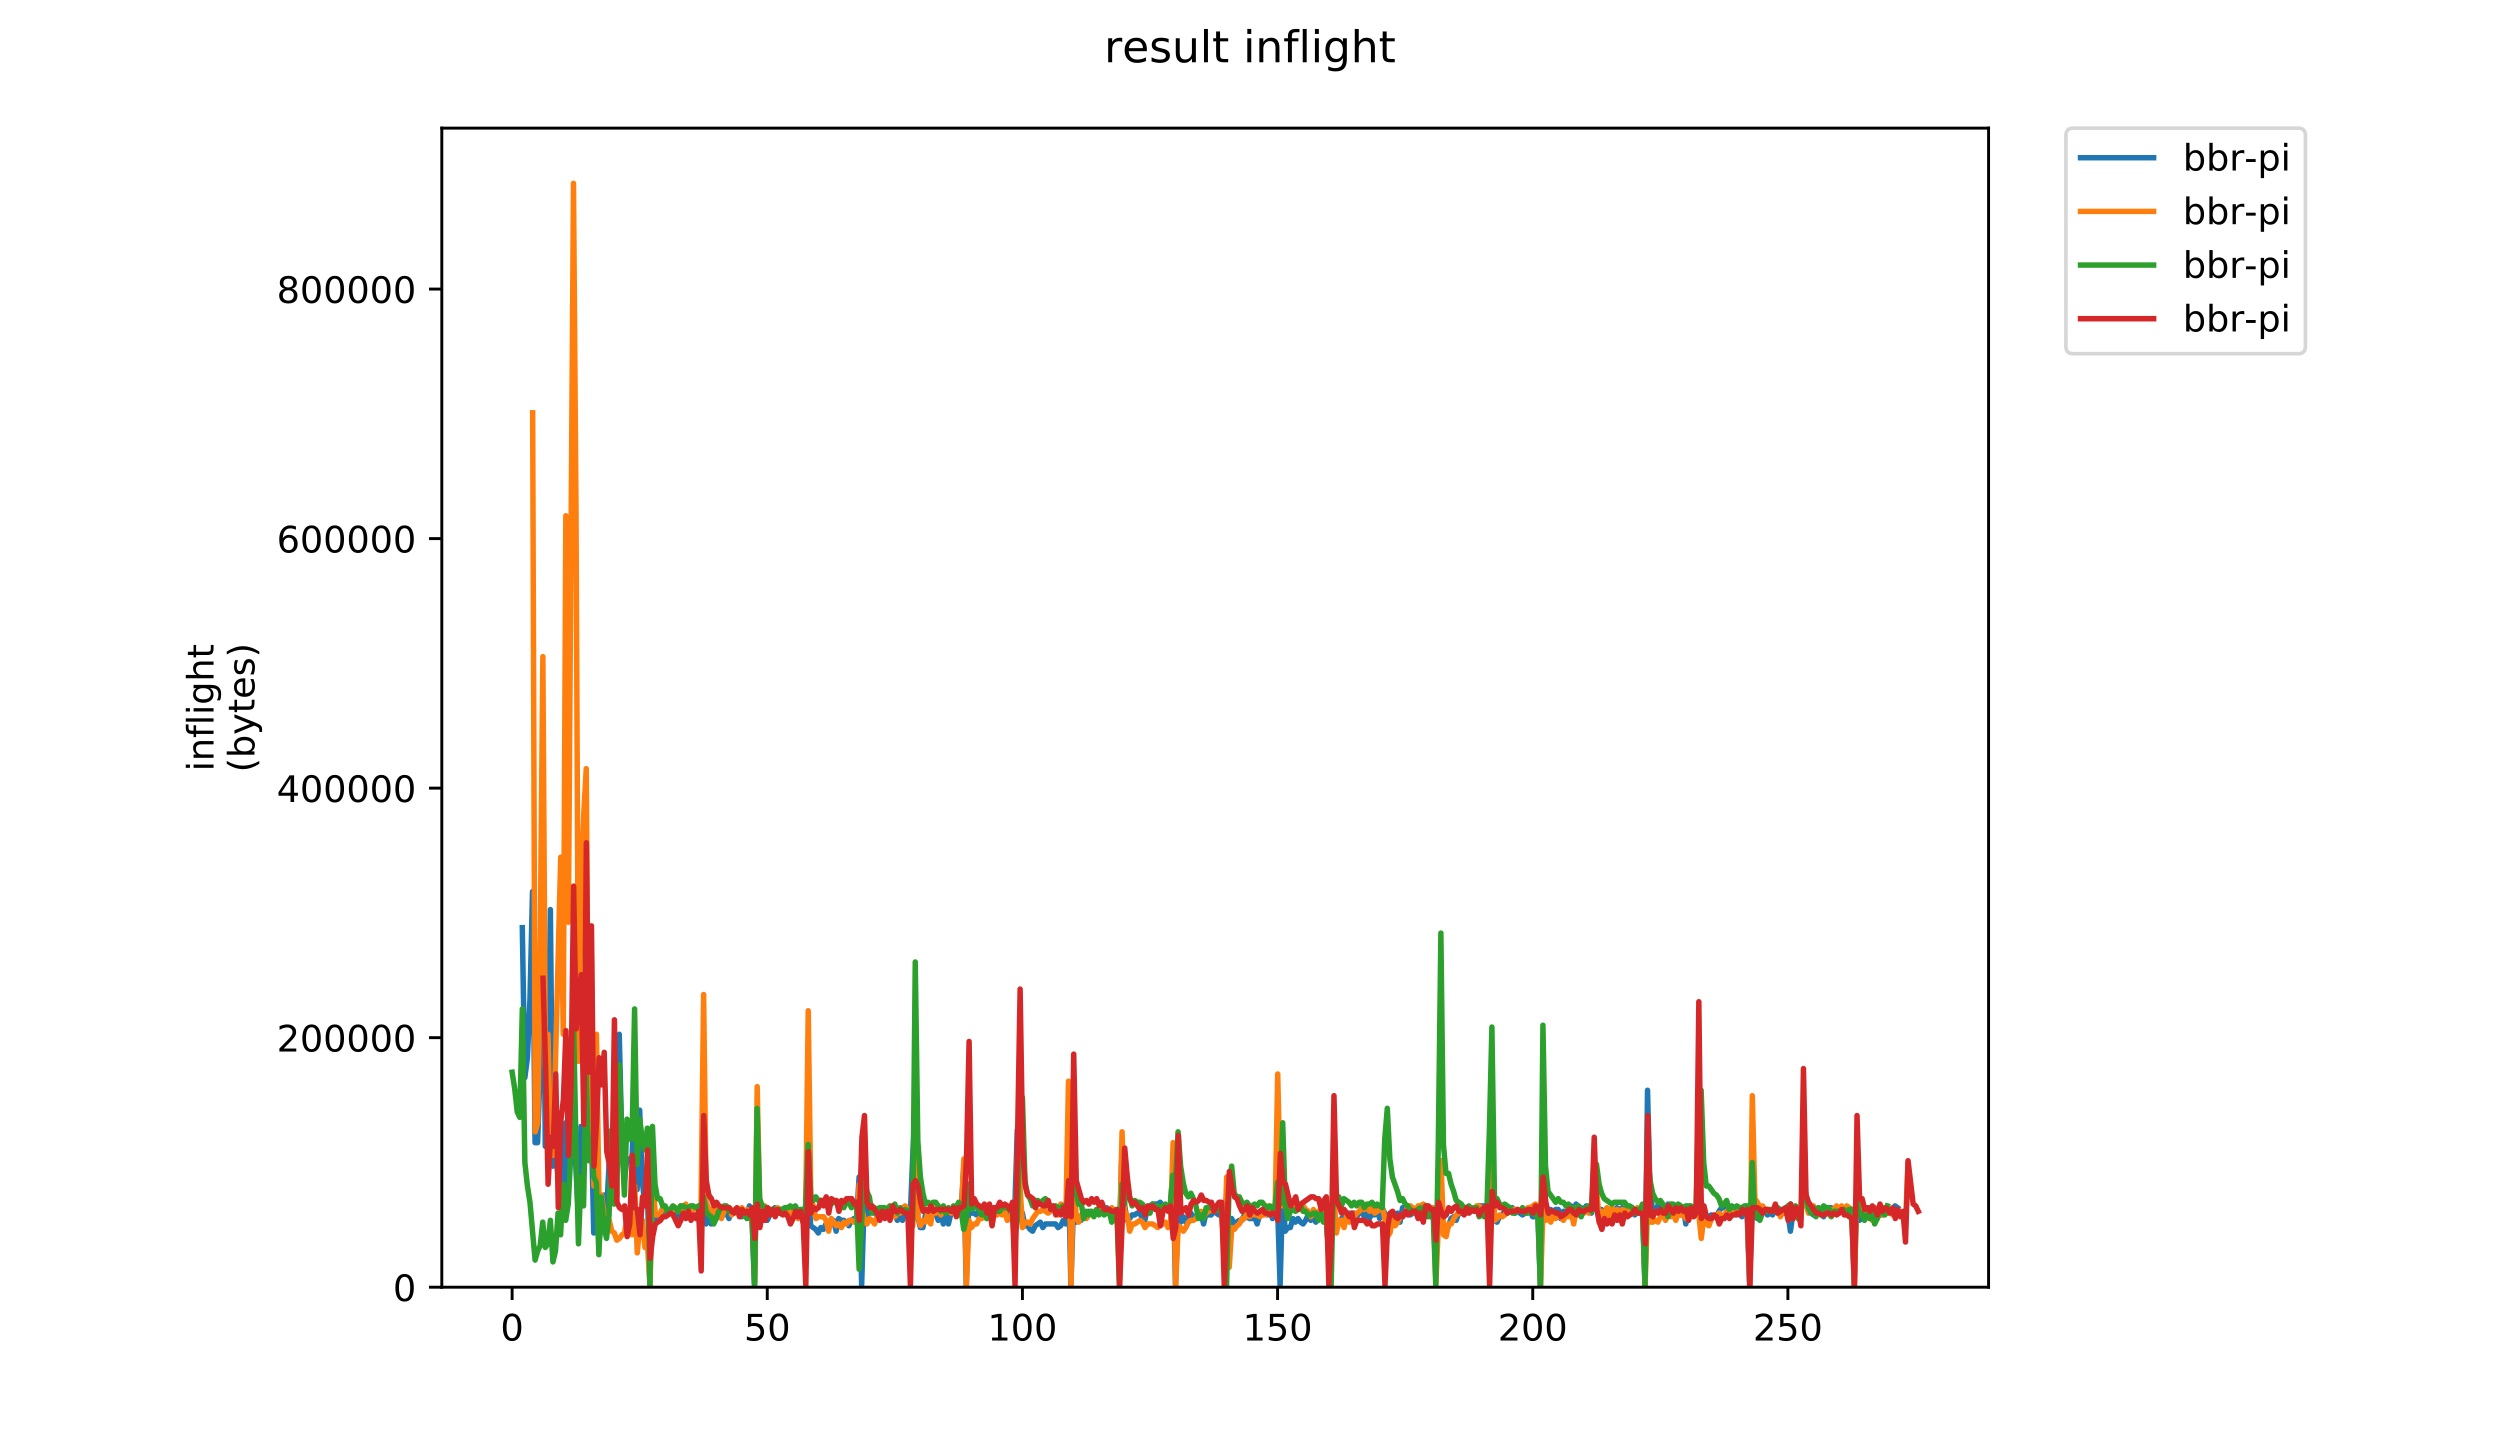 <?xml version="1.0" encoding="utf-8" standalone="no"?>
<!DOCTYPE svg PUBLIC "-//W3C//DTD SVG 1.1//EN"
  "http://www.w3.org/Graphics/SVG/1.1/DTD/svg11.dtd">
<!-- Created with matplotlib (https://matplotlib.org/) -->
<svg height="396pt" version="1.1" viewBox="0 0 684 396" width="684pt" xmlns="http://www.w3.org/2000/svg" xmlns:xlink="http://www.w3.org/1999/xlink">
 <defs>
  <style type="text/css">
*{stroke-linecap:butt;stroke-linejoin:round;}
  </style>
 </defs>
 <g id="figure_1">
  <g id="patch_1">
   <path d="M 0 396 
L 684 396 
L 684 0 
L 0 0 
z
" style="fill:#ffffff;"/>
  </g>
  <g id="axes_1">
   <g id="patch_2">
    <path d="M 120.879 352.174 
L 544.074 352.174 
L 544.074 35.062 
L 120.879 35.062 
z
" style="fill:#ffffff;"/>
   </g>
   <g id="matplotlib.axis_1">
    <g id="xtick_1">
     <g id="line2d_1">
      <defs>
       <path d="M 0 0 
L 0 3.5 
" id="m03e9066407" style="stroke:#000000;stroke-width:0.8;"/>
      </defs>
      <g>
       <use style="stroke:#000000;stroke-width:0.8;" x="140.115" xlink:href="#m03e9066407" y="352.174"/>
      </g>
     </g>
     <g id="text_1">
      <!-- 0 -->
      <defs>
       <path d="M 31.781 66.406 
Q 24.172 66.406 20.328 58.906 
Q 16.5 51.422 16.5 36.375 
Q 16.5 21.391 20.328 13.891 
Q 24.172 6.391 31.781 6.391 
Q 39.453 6.391 43.281 13.891 
Q 47.125 21.391 47.125 36.375 
Q 47.125 51.422 43.281 58.906 
Q 39.453 66.406 31.781 66.406 
z
M 31.781 74.219 
Q 44.047 74.219 50.516 64.516 
Q 56.984 54.828 56.984 36.375 
Q 56.984 17.969 50.516 8.266 
Q 44.047 -1.422 31.781 -1.422 
Q 19.531 -1.422 13.062 8.266 
Q 6.594 17.969 6.594 36.375 
Q 6.594 54.828 13.062 64.516 
Q 19.531 74.219 31.781 74.219 
z
" id="DejaVuSans-48"/>
      </defs>
      <g transform="translate(136.933 366.773)scale(0.1 -0.1)">
       <use xlink:href="#DejaVuSans-48"/>
      </g>
     </g>
    </g>
    <g id="xtick_2">
     <g id="line2d_2">
      <g>
       <use style="stroke:#000000;stroke-width:0.8;" x="209.925" xlink:href="#m03e9066407" y="352.174"/>
      </g>
     </g>
     <g id="text_2">
      <!-- 50 -->
      <defs>
       <path d="M 10.797 72.906 
L 49.516 72.906 
L 49.516 64.594 
L 19.828 64.594 
L 19.828 46.734 
Q 21.969 47.469 24.109 47.828 
Q 26.266 48.188 28.422 48.188 
Q 40.625 48.188 47.75 41.5 
Q 54.891 34.812 54.891 23.391 
Q 54.891 11.625 47.562 5.094 
Q 40.234 -1.422 26.906 -1.422 
Q 22.312 -1.422 17.547 -0.641 
Q 12.797 0.141 7.719 1.703 
L 7.719 11.625 
Q 12.109 9.234 16.797 8.062 
Q 21.484 6.891 26.703 6.891 
Q 35.156 6.891 40.078 11.328 
Q 45.016 15.766 45.016 23.391 
Q 45.016 31 40.078 35.438 
Q 35.156 39.891 26.703 39.891 
Q 22.75 39.891 18.812 39.016 
Q 14.891 38.141 10.797 36.281 
z
" id="DejaVuSans-53"/>
      </defs>
      <g transform="translate(203.563 366.773)scale(0.1 -0.1)">
       <use xlink:href="#DejaVuSans-53"/>
       <use x="63.623" xlink:href="#DejaVuSans-48"/>
      </g>
     </g>
    </g>
    <g id="xtick_3">
     <g id="line2d_3">
      <g>
       <use style="stroke:#000000;stroke-width:0.8;" x="279.735" xlink:href="#m03e9066407" y="352.174"/>
      </g>
     </g>
     <g id="text_3">
      <!-- 100 -->
      <defs>
       <path d="M 12.406 8.297 
L 28.516 8.297 
L 28.516 63.922 
L 10.984 60.406 
L 10.984 69.391 
L 28.422 72.906 
L 38.281 72.906 
L 38.281 8.297 
L 54.391 8.297 
L 54.391 0 
L 12.406 0 
z
" id="DejaVuSans-49"/>
      </defs>
      <g transform="translate(270.192 366.773)scale(0.1 -0.1)">
       <use xlink:href="#DejaVuSans-49"/>
       <use x="63.623" xlink:href="#DejaVuSans-48"/>
       <use x="127.246" xlink:href="#DejaVuSans-48"/>
      </g>
     </g>
    </g>
    <g id="xtick_4">
     <g id="line2d_4">
      <g>
       <use style="stroke:#000000;stroke-width:0.8;" x="349.546" xlink:href="#m03e9066407" y="352.174"/>
      </g>
     </g>
     <g id="text_4">
      <!-- 150 -->
      <g transform="translate(340.002 366.773)scale(0.1 -0.1)">
       <use xlink:href="#DejaVuSans-49"/>
       <use x="63.623" xlink:href="#DejaVuSans-53"/>
       <use x="127.246" xlink:href="#DejaVuSans-48"/>
      </g>
     </g>
    </g>
    <g id="xtick_5">
     <g id="line2d_5">
      <g>
       <use style="stroke:#000000;stroke-width:0.8;" x="419.356" xlink:href="#m03e9066407" y="352.174"/>
      </g>
     </g>
     <g id="text_5">
      <!-- 200 -->
      <defs>
       <path d="M 19.188 8.297 
L 53.609 8.297 
L 53.609 0 
L 7.328 0 
L 7.328 8.297 
Q 12.938 14.109 22.625 23.891 
Q 32.328 33.688 34.812 36.531 
Q 39.547 41.844 41.422 45.531 
Q 43.312 49.219 43.312 52.781 
Q 43.312 58.594 39.234 62.25 
Q 35.156 65.922 28.609 65.922 
Q 23.969 65.922 18.812 64.312 
Q 13.672 62.703 7.812 59.422 
L 7.812 69.391 
Q 13.766 71.781 18.938 73 
Q 24.125 74.219 28.422 74.219 
Q 39.75 74.219 46.484 68.547 
Q 53.219 62.891 53.219 53.422 
Q 53.219 48.922 51.531 44.891 
Q 49.859 40.875 45.406 35.406 
Q 44.188 33.984 37.641 27.219 
Q 31.109 20.453 19.188 8.297 
z
" id="DejaVuSans-50"/>
      </defs>
      <g transform="translate(409.812 366.773)scale(0.1 -0.1)">
       <use xlink:href="#DejaVuSans-50"/>
       <use x="63.623" xlink:href="#DejaVuSans-48"/>
       <use x="127.246" xlink:href="#DejaVuSans-48"/>
      </g>
     </g>
    </g>
    <g id="xtick_6">
     <g id="line2d_6">
      <g>
       <use style="stroke:#000000;stroke-width:0.8;" x="489.166" xlink:href="#m03e9066407" y="352.174"/>
      </g>
     </g>
     <g id="text_6">
      <!-- 250 -->
      <g transform="translate(479.622 366.773)scale(0.1 -0.1)">
       <use xlink:href="#DejaVuSans-50"/>
       <use x="63.623" xlink:href="#DejaVuSans-53"/>
       <use x="127.246" xlink:href="#DejaVuSans-48"/>
      </g>
     </g>
    </g>
   </g>
   <g id="matplotlib.axis_2">
    <g id="ytick_1">
     <g id="line2d_7">
      <defs>
       <path d="M 0 0 
L -3.5 0 
" id="mcc7b4886a9" style="stroke:#000000;stroke-width:0.8;"/>
      </defs>
      <g>
       <use style="stroke:#000000;stroke-width:0.8;" x="120.879" xlink:href="#mcc7b4886a9" y="352.174"/>
      </g>
     </g>
     <g id="text_7">
      <!-- 0 -->
      <g transform="translate(107.516 355.973)scale(0.1 -0.1)">
       <use xlink:href="#DejaVuSans-48"/>
      </g>
     </g>
    </g>
    <g id="ytick_2">
     <g id="line2d_8">
      <g>
       <use style="stroke:#000000;stroke-width:0.8;" x="120.879" xlink:href="#mcc7b4886a9" y="283.902"/>
      </g>
     </g>
     <g id="text_8">
      <!-- 200000 -->
      <g transform="translate(75.704 287.701)scale(0.1 -0.1)">
       <use xlink:href="#DejaVuSans-50"/>
       <use x="63.623" xlink:href="#DejaVuSans-48"/>
       <use x="127.246" xlink:href="#DejaVuSans-48"/>
       <use x="190.869" xlink:href="#DejaVuSans-48"/>
       <use x="254.492" xlink:href="#DejaVuSans-48"/>
       <use x="318.115" xlink:href="#DejaVuSans-48"/>
      </g>
     </g>
    </g>
    <g id="ytick_3">
     <g id="line2d_9">
      <g>
       <use style="stroke:#000000;stroke-width:0.8;" x="120.879" xlink:href="#mcc7b4886a9" y="215.63"/>
      </g>
     </g>
     <g id="text_9">
      <!-- 400000 -->
      <defs>
       <path d="M 37.797 64.312 
L 12.891 25.391 
L 37.797 25.391 
z
M 35.203 72.906 
L 47.609 72.906 
L 47.609 25.391 
L 58.016 25.391 
L 58.016 17.188 
L 47.609 17.188 
L 47.609 0 
L 37.797 0 
L 37.797 17.188 
L 4.891 17.188 
L 4.891 26.703 
z
" id="DejaVuSans-52"/>
      </defs>
      <g transform="translate(75.704 219.429)scale(0.1 -0.1)">
       <use xlink:href="#DejaVuSans-52"/>
       <use x="63.623" xlink:href="#DejaVuSans-48"/>
       <use x="127.246" xlink:href="#DejaVuSans-48"/>
       <use x="190.869" xlink:href="#DejaVuSans-48"/>
       <use x="254.492" xlink:href="#DejaVuSans-48"/>
       <use x="318.115" xlink:href="#DejaVuSans-48"/>
      </g>
     </g>
    </g>
    <g id="ytick_4">
     <g id="line2d_10">
      <g>
       <use style="stroke:#000000;stroke-width:0.8;" x="120.879" xlink:href="#mcc7b4886a9" y="147.358"/>
      </g>
     </g>
     <g id="text_10">
      <!-- 600000 -->
      <defs>
       <path d="M 33.016 40.375 
Q 26.375 40.375 22.484 35.828 
Q 18.609 31.297 18.609 23.391 
Q 18.609 15.531 22.484 10.953 
Q 26.375 6.391 33.016 6.391 
Q 39.656 6.391 43.531 10.953 
Q 47.406 15.531 47.406 23.391 
Q 47.406 31.297 43.531 35.828 
Q 39.656 40.375 33.016 40.375 
z
M 52.594 71.297 
L 52.594 62.312 
Q 48.875 64.062 45.094 64.984 
Q 41.312 65.922 37.594 65.922 
Q 27.828 65.922 22.672 59.328 
Q 17.531 52.734 16.797 39.406 
Q 19.672 43.656 24.016 45.922 
Q 28.375 48.188 33.594 48.188 
Q 44.578 48.188 50.953 41.516 
Q 57.328 34.859 57.328 23.391 
Q 57.328 12.156 50.688 5.359 
Q 44.047 -1.422 33.016 -1.422 
Q 20.359 -1.422 13.672 8.266 
Q 6.984 17.969 6.984 36.375 
Q 6.984 53.656 15.188 63.938 
Q 23.391 74.219 37.203 74.219 
Q 40.922 74.219 44.703 73.484 
Q 48.484 72.75 52.594 71.297 
z
" id="DejaVuSans-54"/>
      </defs>
      <g transform="translate(75.704 151.157)scale(0.1 -0.1)">
       <use xlink:href="#DejaVuSans-54"/>
       <use x="63.623" xlink:href="#DejaVuSans-48"/>
       <use x="127.246" xlink:href="#DejaVuSans-48"/>
       <use x="190.869" xlink:href="#DejaVuSans-48"/>
       <use x="254.492" xlink:href="#DejaVuSans-48"/>
       <use x="318.115" xlink:href="#DejaVuSans-48"/>
      </g>
     </g>
    </g>
    <g id="ytick_5">
     <g id="line2d_11">
      <g>
       <use style="stroke:#000000;stroke-width:0.8;" x="120.879" xlink:href="#mcc7b4886a9" y="79.086"/>
      </g>
     </g>
     <g id="text_11">
      <!-- 800000 -->
      <defs>
       <path d="M 31.781 34.625 
Q 24.75 34.625 20.719 30.859 
Q 16.703 27.094 16.703 20.516 
Q 16.703 13.922 20.719 10.156 
Q 24.75 6.391 31.781 6.391 
Q 38.812 6.391 42.859 10.172 
Q 46.922 13.969 46.922 20.516 
Q 46.922 27.094 42.891 30.859 
Q 38.875 34.625 31.781 34.625 
z
M 21.922 38.812 
Q 15.578 40.375 12.031 44.719 
Q 8.5 49.078 8.5 55.328 
Q 8.5 64.062 14.719 69.141 
Q 20.953 74.219 31.781 74.219 
Q 42.672 74.219 48.875 69.141 
Q 55.078 64.062 55.078 55.328 
Q 55.078 49.078 51.531 44.719 
Q 48 40.375 41.703 38.812 
Q 48.828 37.156 52.797 32.312 
Q 56.781 27.484 56.781 20.516 
Q 56.781 9.906 50.312 4.234 
Q 43.844 -1.422 31.781 -1.422 
Q 19.734 -1.422 13.25 4.234 
Q 6.781 9.906 6.781 20.516 
Q 6.781 27.484 10.781 32.312 
Q 14.797 37.156 21.922 38.812 
z
M 18.312 54.391 
Q 18.312 48.734 21.844 45.562 
Q 25.391 42.391 31.781 42.391 
Q 38.141 42.391 41.719 45.562 
Q 45.312 48.734 45.312 54.391 
Q 45.312 60.062 41.719 63.234 
Q 38.141 66.406 31.781 66.406 
Q 25.391 66.406 21.844 63.234 
Q 18.312 60.062 18.312 54.391 
z
" id="DejaVuSans-56"/>
      </defs>
      <g transform="translate(75.704 82.885)scale(0.1 -0.1)">
       <use xlink:href="#DejaVuSans-56"/>
       <use x="63.623" xlink:href="#DejaVuSans-48"/>
       <use x="127.246" xlink:href="#DejaVuSans-48"/>
       <use x="190.869" xlink:href="#DejaVuSans-48"/>
       <use x="254.492" xlink:href="#DejaVuSans-48"/>
       <use x="318.115" xlink:href="#DejaVuSans-48"/>
      </g>
     </g>
    </g>
    <g id="text_12">
     <!-- inflight -->
     <defs>
      <path d="M 9.422 54.688 
L 18.406 54.688 
L 18.406 0 
L 9.422 0 
z
M 9.422 75.984 
L 18.406 75.984 
L 18.406 64.594 
L 9.422 64.594 
z
" id="DejaVuSans-105"/>
      <path d="M 54.891 33.016 
L 54.891 0 
L 45.906 0 
L 45.906 32.719 
Q 45.906 40.484 42.875 44.328 
Q 39.844 48.188 33.797 48.188 
Q 26.516 48.188 22.312 43.547 
Q 18.109 38.922 18.109 30.906 
L 18.109 0 
L 9.078 0 
L 9.078 54.688 
L 18.109 54.688 
L 18.109 46.188 
Q 21.344 51.125 25.703 53.562 
Q 30.078 56 35.797 56 
Q 45.219 56 50.047 50.172 
Q 54.891 44.344 54.891 33.016 
z
" id="DejaVuSans-110"/>
      <path d="M 37.109 75.984 
L 37.109 68.5 
L 28.516 68.5 
Q 23.688 68.5 21.797 66.547 
Q 19.922 64.594 19.922 59.516 
L 19.922 54.688 
L 34.719 54.688 
L 34.719 47.703 
L 19.922 47.703 
L 19.922 0 
L 10.891 0 
L 10.891 47.703 
L 2.297 47.703 
L 2.297 54.688 
L 10.891 54.688 
L 10.891 58.5 
Q 10.891 67.625 15.141 71.797 
Q 19.391 75.984 28.609 75.984 
z
" id="DejaVuSans-102"/>
      <path d="M 9.422 75.984 
L 18.406 75.984 
L 18.406 0 
L 9.422 0 
z
" id="DejaVuSans-108"/>
      <path d="M 45.406 27.984 
Q 45.406 37.75 41.375 43.109 
Q 37.359 48.484 30.078 48.484 
Q 22.859 48.484 18.828 43.109 
Q 14.797 37.75 14.797 27.984 
Q 14.797 18.266 18.828 12.891 
Q 22.859 7.516 30.078 7.516 
Q 37.359 7.516 41.375 12.891 
Q 45.406 18.266 45.406 27.984 
z
M 54.391 6.781 
Q 54.391 -7.172 48.188 -13.984 
Q 42 -20.797 29.203 -20.797 
Q 24.469 -20.797 20.266 -20.094 
Q 16.062 -19.391 12.109 -17.922 
L 12.109 -9.188 
Q 16.062 -11.328 19.922 -12.344 
Q 23.781 -13.375 27.781 -13.375 
Q 36.625 -13.375 41.016 -8.766 
Q 45.406 -4.156 45.406 5.172 
L 45.406 9.625 
Q 42.625 4.781 38.281 2.391 
Q 33.938 0 27.875 0 
Q 17.828 0 11.672 7.656 
Q 5.516 15.328 5.516 27.984 
Q 5.516 40.672 11.672 48.328 
Q 17.828 56 27.875 56 
Q 33.938 56 38.281 53.609 
Q 42.625 51.219 45.406 46.391 
L 45.406 54.688 
L 54.391 54.688 
z
" id="DejaVuSans-103"/>
      <path d="M 54.891 33.016 
L 54.891 0 
L 45.906 0 
L 45.906 32.719 
Q 45.906 40.484 42.875 44.328 
Q 39.844 48.188 33.797 48.188 
Q 26.516 48.188 22.312 43.547 
Q 18.109 38.922 18.109 30.906 
L 18.109 0 
L 9.078 0 
L 9.078 75.984 
L 18.109 75.984 
L 18.109 46.188 
Q 21.344 51.125 25.703 53.562 
Q 30.078 56 35.797 56 
Q 45.219 56 50.047 50.172 
Q 54.891 44.344 54.891 33.016 
z
" id="DejaVuSans-104"/>
      <path d="M 18.312 70.219 
L 18.312 54.688 
L 36.812 54.688 
L 36.812 47.703 
L 18.312 47.703 
L 18.312 18.016 
Q 18.312 11.328 20.141 9.422 
Q 21.969 7.516 27.594 7.516 
L 36.812 7.516 
L 36.812 0 
L 27.594 0 
Q 17.188 0 13.234 3.875 
Q 9.281 7.766 9.281 18.016 
L 9.281 47.703 
L 2.688 47.703 
L 2.688 54.688 
L 9.281 54.688 
L 9.281 70.219 
z
" id="DejaVuSans-116"/>
     </defs>
     <g transform="translate(58.426 211.018)rotate(-90)scale(0.1 -0.1)">
      <use xlink:href="#DejaVuSans-105"/>
      <use x="27.783" xlink:href="#DejaVuSans-110"/>
      <use x="91.162" xlink:href="#DejaVuSans-102"/>
      <use x="126.367" xlink:href="#DejaVuSans-108"/>
      <use x="154.15" xlink:href="#DejaVuSans-105"/>
      <use x="181.934" xlink:href="#DejaVuSans-103"/>
      <use x="245.41" xlink:href="#DejaVuSans-104"/>
      <use x="308.789" xlink:href="#DejaVuSans-116"/>
     </g>
     <!-- (bytes) -->
     <defs>
      <path d="M 31 75.875 
Q 24.469 64.656 21.281 53.656 
Q 18.109 42.672 18.109 31.391 
Q 18.109 20.125 21.312 9.062 
Q 24.516 -2 31 -13.188 
L 23.188 -13.188 
Q 15.875 -1.703 12.234 9.375 
Q 8.594 20.453 8.594 31.391 
Q 8.594 42.281 12.203 53.312 
Q 15.828 64.359 23.188 75.875 
z
" id="DejaVuSans-40"/>
      <path d="M 48.688 27.297 
Q 48.688 37.203 44.609 42.844 
Q 40.531 48.484 33.406 48.484 
Q 26.266 48.484 22.188 42.844 
Q 18.109 37.203 18.109 27.297 
Q 18.109 17.391 22.188 11.75 
Q 26.266 6.109 33.406 6.109 
Q 40.531 6.109 44.609 11.75 
Q 48.688 17.391 48.688 27.297 
z
M 18.109 46.391 
Q 20.953 51.266 25.266 53.625 
Q 29.594 56 35.594 56 
Q 45.562 56 51.781 48.094 
Q 58.016 40.188 58.016 27.297 
Q 58.016 14.406 51.781 6.484 
Q 45.562 -1.422 35.594 -1.422 
Q 29.594 -1.422 25.266 0.953 
Q 20.953 3.328 18.109 8.203 
L 18.109 0 
L 9.078 0 
L 9.078 75.984 
L 18.109 75.984 
z
" id="DejaVuSans-98"/>
      <path d="M 32.172 -5.078 
Q 28.375 -14.844 24.75 -17.812 
Q 21.141 -20.797 15.094 -20.797 
L 7.906 -20.797 
L 7.906 -13.281 
L 13.188 -13.281 
Q 16.891 -13.281 18.938 -11.516 
Q 21 -9.766 23.484 -3.219 
L 25.094 0.875 
L 2.984 54.688 
L 12.5 54.688 
L 29.594 11.922 
L 46.688 54.688 
L 56.203 54.688 
z
" id="DejaVuSans-121"/>
      <path d="M 56.203 29.594 
L 56.203 25.203 
L 14.891 25.203 
Q 15.484 15.922 20.484 11.062 
Q 25.484 6.203 34.422 6.203 
Q 39.594 6.203 44.453 7.469 
Q 49.312 8.734 54.109 11.281 
L 54.109 2.781 
Q 49.266 0.734 44.188 -0.344 
Q 39.109 -1.422 33.891 -1.422 
Q 20.797 -1.422 13.156 6.188 
Q 5.516 13.812 5.516 26.812 
Q 5.516 40.234 12.766 48.109 
Q 20.016 56 32.328 56 
Q 43.359 56 49.781 48.891 
Q 56.203 41.797 56.203 29.594 
z
M 47.219 32.234 
Q 47.125 39.594 43.094 43.984 
Q 39.062 48.391 32.422 48.391 
Q 24.906 48.391 20.391 44.141 
Q 15.875 39.891 15.188 32.172 
z
" id="DejaVuSans-101"/>
      <path d="M 44.281 53.078 
L 44.281 44.578 
Q 40.484 46.531 36.375 47.5 
Q 32.281 48.484 27.875 48.484 
Q 21.188 48.484 17.844 46.438 
Q 14.5 44.391 14.5 40.281 
Q 14.5 37.156 16.891 35.375 
Q 19.281 33.594 26.516 31.984 
L 29.594 31.297 
Q 39.156 29.25 43.188 25.516 
Q 47.219 21.781 47.219 15.094 
Q 47.219 7.469 41.188 3.016 
Q 35.156 -1.422 24.609 -1.422 
Q 20.219 -1.422 15.453 -0.562 
Q 10.688 0.297 5.422 2 
L 5.422 11.281 
Q 10.406 8.688 15.234 7.391 
Q 20.062 6.109 24.812 6.109 
Q 31.156 6.109 34.562 8.281 
Q 37.984 10.453 37.984 14.406 
Q 37.984 18.062 35.516 20.016 
Q 33.062 21.969 24.703 23.781 
L 21.578 24.516 
Q 13.234 26.266 9.516 29.906 
Q 5.812 33.547 5.812 39.891 
Q 5.812 47.609 11.281 51.797 
Q 16.75 56 26.812 56 
Q 31.781 56 36.172 55.266 
Q 40.578 54.547 44.281 53.078 
z
" id="DejaVuSans-115"/>
      <path d="M 8.016 75.875 
L 15.828 75.875 
Q 23.141 64.359 26.781 53.312 
Q 30.422 42.281 30.422 31.391 
Q 30.422 20.453 26.781 9.375 
Q 23.141 -1.703 15.828 -13.188 
L 8.016 -13.188 
Q 14.5 -2 17.703 9.062 
Q 20.906 20.125 20.906 31.391 
Q 20.906 42.672 17.703 53.656 
Q 14.5 64.656 8.016 75.875 
z
" id="DejaVuSans-41"/>
     </defs>
     <g transform="translate(69.624 211.295)rotate(-90)scale(0.1 -0.1)">
      <use xlink:href="#DejaVuSans-40"/>
      <use x="39.014" xlink:href="#DejaVuSans-98"/>
      <use x="102.49" xlink:href="#DejaVuSans-121"/>
      <use x="161.67" xlink:href="#DejaVuSans-116"/>
      <use x="200.879" xlink:href="#DejaVuSans-101"/>
      <use x="262.402" xlink:href="#DejaVuSans-115"/>
      <use x="314.502" xlink:href="#DejaVuSans-41"/>
     </g>
    </g>
   </g>
   <g id="line2d_12">
    <path clip-path="url(#pfd2e5a43d1)" d="M 142.9 253.81 
L 143.598 294.837 
L 144.296 289.399 
L 144.994 273.582 
L 145.693 243.925 
L 146.391 312.631 
L 147.089 312.631 
L 147.787 292.365 
L 148.485 223.659 
L 149.183 313.62 
L 149.881 298.297 
L 150.579 248.868 
L 151.277 319.057 
L 151.976 314.114 
L 152.674 322.022 
L 153.372 307.194 
L 154.07 323.505 
L 154.768 307.194 
L 155.466 324.988 
L 156.164 311.642 
L 156.862 294.837 
L 157.56 319.551 
L 158.258 332.897 
L 158.957 308.182 
L 159.655 316.091 
L 160.353 297.802 
L 161.051 294.837 
L 161.749 306.205 
L 162.447 337.345 
L 163.145 321.528 
L 163.843 339.817 
L 164.541 334.874 
L 165.239 326.965 
L 165.938 332.403 
L 166.636 318.562 
L 167.334 320.54 
L 168.032 322.022 
L 168.73 317.574 
L 169.428 282.974 
L 170.126 312.137 
L 170.824 323.011 
L 171.522 317.08 
L 172.22 317.08 
L 172.919 318.068 
L 173.617 295.331 
L 174.315 325.483 
L 175.013 303.734 
L 175.711 323.011 
L 176.409 329.437 
L 177.107 324.988 
L 177.805 351.68 
L 178.503 322.022 
L 179.202 333.391 
L 179.9 332.897 
L 180.598 333.885 
L 181.296 331.414 
L 181.994 330.425 
L 182.692 331.414 
L 183.39 330.92 
L 184.786 330.92 
L 185.484 334.38 
L 186.183 331.414 
L 186.881 331.908 
L 187.579 331.908 
L 188.277 332.403 
L 188.975 332.403 
L 189.673 332.897 
L 190.371 332.403 
L 191.767 334.38 
L 192.465 328.943 
L 193.164 334.874 
L 193.862 333.391 
L 194.56 334.874 
L 195.258 332.403 
L 195.956 333.391 
L 196.654 331.908 
L 197.352 331.908 
L 198.05 330.425 
L 199.446 333.391 
L 200.145 331.414 
L 202.239 331.414 
L 202.937 332.897 
L 203.635 332.403 
L 204.333 332.897 
L 205.031 329.931 
L 205.729 332.403 
L 206.428 351.68 
L 207.126 316.585 
L 207.824 334.38 
L 208.522 333.885 
L 209.22 331.908 
L 209.918 333.885 
L 210.616 332.403 
L 211.314 331.908 
L 212.012 330.425 
L 212.71 331.908 
L 213.409 331.908 
L 214.107 330.92 
L 214.805 330.425 
L 215.503 330.92 
L 216.201 330.92 
L 216.899 331.414 
L 217.597 330.92 
L 218.295 331.414 
L 218.993 330.92 
L 219.691 331.908 
L 220.39 332.403 
L 221.088 322.517 
L 221.786 335.368 
L 223.182 336.357 
L 223.88 337.345 
L 224.578 335.863 
L 225.276 336.357 
L 225.974 334.874 
L 226.673 335.368 
L 227.371 334.38 
L 228.069 333.885 
L 228.767 336.851 
L 229.465 333.391 
L 230.163 333.885 
L 230.861 333.885 
L 231.559 334.38 
L 232.257 335.368 
L 232.955 333.885 
L 233.654 333.391 
L 234.352 333.391 
L 235.05 322.022 
L 235.748 351.68 
L 236.446 327.954 
L 237.144 333.885 
L 237.842 330.92 
L 239.936 332.403 
L 240.635 331.414 
L 241.333 331.908 
L 242.031 330.92 
L 242.729 332.403 
L 243.427 331.908 
L 244.125 332.403 
L 244.823 332.403 
L 245.521 333.885 
L 246.219 331.414 
L 246.917 333.885 
L 247.616 331.908 
L 248.314 332.897 
L 249.012 333.391 
L 249.71 316.585 
L 250.408 303.239 
L 251.106 332.897 
L 251.804 335.863 
L 252.502 335.863 
L 253.2 332.403 
L 253.899 332.403 
L 254.597 331.908 
L 255.295 332.403 
L 255.993 331.908 
L 256.691 333.885 
L 257.389 331.908 
L 258.087 334.874 
L 258.785 331.414 
L 259.483 334.874 
L 260.181 331.908 
L 260.88 331.414 
L 261.578 331.414 
L 262.276 332.403 
L 262.974 331.414 
L 263.672 319.551 
L 264.37 351.68 
L 265.068 328.943 
L 265.766 331.908 
L 266.464 331.908 
L 267.162 332.403 
L 267.861 330.92 
L 268.559 330.92 
L 269.257 330.425 
L 270.653 331.414 
L 271.351 330.425 
L 272.049 330.425 
L 272.747 331.414 
L 273.445 330.92 
L 274.143 331.908 
L 274.842 330.92 
L 275.54 332.403 
L 276.238 330.425 
L 276.936 333.885 
L 277.634 330.92 
L 278.332 309.171 
L 279.03 330.92 
L 279.728 331.908 
L 280.426 335.368 
L 281.125 335.368 
L 281.823 336.357 
L 282.521 336.851 
L 283.219 335.368 
L 284.615 334.38 
L 285.313 335.863 
L 286.011 334.874 
L 288.804 334.874 
L 289.502 335.863 
L 290.2 335.368 
L 290.898 333.885 
L 291.596 334.874 
L 292.294 320.045 
L 292.992 351.68 
L 293.69 330.425 
L 294.388 334.38 
L 295.087 333.391 
L 295.785 333.885 
L 296.483 331.908 
L 297.181 332.403 
L 297.879 331.414 
L 299.275 332.403 
L 299.973 331.414 
L 300.671 331.414 
L 301.369 330.92 
L 302.068 331.908 
L 302.766 330.425 
L 304.162 331.414 
L 304.86 330.92 
L 305.558 331.414 
L 306.256 339.323 
L 306.954 314.608 
L 307.652 329.437 
L 308.351 333.885 
L 309.049 333.391 
L 309.747 332.403 
L 310.445 332.403 
L 311.143 331.908 
L 311.841 331.908 
L 312.539 333.391 
L 313.237 333.885 
L 313.935 330.425 
L 315.332 329.437 
L 316.728 329.437 
L 317.426 328.943 
L 318.124 329.931 
L 318.822 329.931 
L 319.52 330.92 
L 320.218 329.437 
L 320.916 320.045 
L 321.614 351.68 
L 322.313 332.897 
L 323.011 334.38 
L 323.709 332.897 
L 324.407 334.38 
L 325.105 332.897 
L 325.803 331.908 
L 326.501 332.897 
L 327.199 333.391 
L 327.897 331.908 
L 328.595 331.908 
L 329.294 334.874 
L 329.992 331.908 
L 330.69 332.403 
L 331.388 332.403 
L 332.086 331.414 
L 333.482 332.403 
L 334.18 331.414 
L 334.878 338.828 
L 335.577 327.46 
L 336.275 343.277 
L 336.973 333.391 
L 337.671 334.874 
L 339.067 333.885 
L 339.765 333.885 
L 340.463 332.403 
L 341.859 333.391 
L 342.558 333.391 
L 343.256 332.897 
L 343.954 334.874 
L 344.652 332.403 
L 345.35 332.403 
L 346.048 330.92 
L 346.746 332.403 
L 347.444 330.425 
L 348.142 333.391 
L 348.84 331.908 
L 349.539 329.931 
L 350.237 351.68 
L 350.935 326.471 
L 351.633 336.851 
L 352.331 335.863 
L 353.029 335.863 
L 353.727 333.391 
L 354.425 334.38 
L 355.123 333.391 
L 355.822 334.38 
L 356.52 334.874 
L 357.218 333.885 
L 357.916 332.403 
L 358.614 333.885 
L 359.312 332.897 
L 360.01 334.38 
L 360.708 333.391 
L 361.406 331.908 
L 362.104 331.908 
L 362.803 332.403 
L 363.501 342.783 
L 364.199 329.931 
L 364.897 332.897 
L 365.595 335.368 
L 366.293 334.874 
L 366.991 333.391 
L 369.085 331.908 
L 369.784 332.897 
L 370.482 331.908 
L 371.18 332.897 
L 371.878 331.908 
L 372.576 331.414 
L 373.274 332.897 
L 373.972 331.908 
L 374.67 333.391 
L 375.368 331.908 
L 376.066 332.403 
L 376.765 330.425 
L 377.463 333.391 
L 378.161 330.425 
L 378.859 331.908 
L 379.557 332.897 
L 380.255 335.368 
L 380.953 333.885 
L 381.651 333.391 
L 382.349 331.908 
L 383.048 334.38 
L 383.746 330.425 
L 384.444 331.908 
L 385.142 331.414 
L 385.84 332.403 
L 386.538 331.908 
L 387.236 331.908 
L 387.934 331.414 
L 388.632 332.403 
L 389.33 330.92 
L 390.029 332.897 
L 390.727 330.425 
L 391.425 332.897 
L 392.123 331.414 
L 392.821 342.783 
L 393.519 331.908 
L 394.217 325.977 
L 394.915 336.851 
L 395.613 336.851 
L 396.311 335.368 
L 397.01 333.391 
L 397.708 332.897 
L 398.406 333.885 
L 399.104 331.908 
L 401.198 331.908 
L 401.896 330.92 
L 403.991 330.92 
L 404.689 329.931 
L 406.783 329.931 
L 407.481 331.908 
L 408.179 313.125 
L 408.877 333.885 
L 409.575 334.38 
L 410.274 332.897 
L 410.972 332.403 
L 411.67 331.414 
L 412.368 331.908 
L 413.066 330.92 
L 413.764 330.425 
L 414.462 331.908 
L 415.16 331.414 
L 416.556 332.403 
L 417.953 331.414 
L 418.651 331.414 
L 419.349 332.897 
L 420.047 332.897 
L 420.745 332.403 
L 421.443 351.68 
L 422.141 307.688 
L 422.839 328.943 
L 423.537 332.403 
L 424.236 330.92 
L 424.934 331.414 
L 425.632 330.92 
L 426.33 330.92 
L 427.028 333.391 
L 427.726 331.414 
L 428.424 331.414 
L 429.122 331.908 
L 429.82 329.931 
L 430.518 331.414 
L 431.217 329.437 
L 431.915 330.92 
L 432.613 330.425 
L 433.311 330.92 
L 434.009 329.931 
L 435.405 331.908 
L 436.103 329.437 
L 436.801 328.448 
L 437.5 332.897 
L 438.198 330.92 
L 438.896 332.897 
L 439.594 330.92 
L 440.292 331.908 
L 440.99 331.414 
L 441.688 331.908 
L 442.386 330.425 
L 443.084 331.908 
L 443.782 330.425 
L 444.481 332.897 
L 445.179 329.931 
L 445.877 330.92 
L 446.575 330.425 
L 447.273 332.403 
L 447.971 330.92 
L 448.669 331.908 
L 449.367 330.92 
L 450.065 351.68 
L 450.763 298.297 
L 451.462 326.471 
L 452.16 330.92 
L 452.858 331.414 
L 453.556 329.931 
L 454.254 331.414 
L 454.952 329.931 
L 455.65 331.908 
L 456.348 329.437 
L 457.046 330.92 
L 457.745 329.931 
L 458.443 331.414 
L 459.141 330.425 
L 459.839 332.403 
L 460.537 330.425 
L 461.235 334.874 
L 461.933 331.414 
L 462.631 331.908 
L 463.329 330.92 
L 464.027 331.414 
L 464.726 330.425 
L 465.424 328.448 
L 466.122 332.897 
L 466.82 333.885 
L 467.518 332.897 
L 468.216 332.403 
L 468.914 332.897 
L 469.612 332.897 
L 470.31 331.414 
L 471.008 330.425 
L 472.405 330.425 
L 473.103 330.92 
L 473.801 331.908 
L 474.499 330.92 
L 475.197 332.403 
L 475.895 330.425 
L 476.593 332.897 
L 477.291 331.414 
L 477.989 331.414 
L 478.688 351.68 
L 479.386 326.471 
L 480.084 331.908 
L 480.782 333.391 
L 481.48 331.908 
L 482.876 330.92 
L 483.574 332.403 
L 484.272 331.908 
L 484.971 332.403 
L 485.669 330.92 
L 486.367 331.908 
L 489.159 331.908 
L 489.857 336.851 
L 490.555 331.908 
L 491.253 330.92 
L 491.952 331.908 
L 492.65 332.403 
L 493.348 327.46 
L 494.046 327.954 
L 494.744 330.425 
L 496.14 332.403 
L 496.838 330.92 
L 497.536 330.425 
L 498.234 330.92 
L 498.933 332.897 
L 499.631 331.414 
L 500.329 330.425 
L 501.027 330.425 
L 501.725 331.414 
L 502.423 330.92 
L 503.121 330.92 
L 503.819 331.414 
L 504.517 330.92 
L 506.612 330.92 
L 507.31 351.68 
L 508.008 327.46 
L 508.706 333.885 
L 509.404 333.391 
L 510.102 332.403 
L 510.8 332.897 
L 511.498 330.425 
L 512.197 331.908 
L 512.895 330.425 
L 513.593 331.414 
L 514.291 331.414 
L 514.989 332.403 
L 515.687 330.92 
L 516.385 331.908 
L 517.083 330.92 
L 517.781 331.414 
L 518.479 329.931 
L 519.178 330.425 
L 519.178 330.425 
" style="fill:none;stroke:#1f77b4;stroke-linecap:square;stroke-width:1.5;"/>
   </g>
   <g id="line2d_13">
    <path clip-path="url(#pfd2e5a43d1)" d="M 145.736 112.938 
L 146.434 309.665 
L 147.132 307.194 
L 147.83 255.293 
L 148.528 179.667 
L 149.226 291.871 
L 149.924 282.974 
L 150.623 315.102 
L 151.321 316.091 
L 153.415 234.533 
L 154.113 282.974 
L 154.811 141.112 
L 155.509 252.328 
L 156.906 50.163 
L 157.604 141.112 
L 158.302 290.388 
L 159 243.43 
L 159.698 223.165 
L 160.396 210.313 
L 161.094 309.665 
L 161.792 261.719 
L 162.49 324.494 
L 163.188 282.974 
L 163.887 328.448 
L 164.585 326.965 
L 165.283 331.908 
L 165.981 334.874 
L 166.679 333.885 
L 167.377 336.851 
L 168.075 337.345 
L 168.773 339.323 
L 169.471 338.828 
L 170.169 337.84 
L 170.868 337.345 
L 171.566 333.391 
L 172.264 336.357 
L 172.962 337.84 
L 173.66 324.494 
L 174.358 342.783 
L 175.056 335.368 
L 175.754 333.885 
L 176.452 341.3 
L 177.15 340.311 
L 177.849 352.174 
L 178.547 318.068 
L 179.245 332.403 
L 179.943 332.403 
L 180.641 331.908 
L 181.339 330.425 
L 182.037 330.92 
L 182.735 330.92 
L 183.433 331.414 
L 184.132 330.92 
L 184.83 330.92 
L 185.528 331.414 
L 186.226 329.931 
L 186.924 331.414 
L 187.622 329.437 
L 188.32 332.403 
L 189.018 331.414 
L 190.414 330.425 
L 191.113 330.425 
L 191.811 329.931 
L 192.509 272.099 
L 193.207 328.943 
L 193.905 330.92 
L 194.603 330.92 
L 195.301 331.908 
L 195.999 330.92 
L 196.697 331.414 
L 197.395 333.391 
L 198.094 331.414 
L 198.792 330.425 
L 199.49 330.425 
L 200.188 332.403 
L 200.886 330.92 
L 202.282 330.92 
L 202.98 330.425 
L 203.678 332.403 
L 204.376 330.92 
L 205.075 333.391 
L 205.773 331.908 
L 206.471 350.691 
L 207.169 297.308 
L 207.867 330.425 
L 208.565 329.931 
L 209.263 329.931 
L 209.961 330.92 
L 211.358 330.92 
L 212.056 331.414 
L 212.754 330.425 
L 213.452 330.92 
L 214.848 330.92 
L 215.546 331.908 
L 216.244 330.425 
L 216.942 332.897 
L 217.64 331.908 
L 218.339 333.391 
L 219.037 331.414 
L 219.735 333.391 
L 220.433 332.403 
L 221.131 276.548 
L 221.829 326.965 
L 223.225 333.391 
L 223.923 332.897 
L 225.32 332.897 
L 226.018 333.885 
L 226.716 336.851 
L 227.414 333.391 
L 228.81 335.368 
L 229.508 334.874 
L 230.206 335.863 
L 230.904 334.38 
L 231.603 334.874 
L 232.301 333.885 
L 232.999 333.885 
L 233.697 334.38 
L 234.395 333.885 
L 235.093 324 
L 235.791 330.425 
L 236.489 333.885 
L 237.187 334.874 
L 237.885 333.391 
L 238.584 333.885 
L 239.282 334.874 
L 239.98 332.897 
L 241.376 331.908 
L 242.074 330.425 
L 243.47 333.391 
L 244.168 330.92 
L 244.866 332.897 
L 245.565 331.908 
L 246.263 331.908 
L 246.961 330.425 
L 247.659 329.931 
L 248.357 330.92 
L 249.055 334.38 
L 249.753 335.368 
L 250.451 302.745 
L 251.149 332.897 
L 251.847 335.368 
L 252.546 333.885 
L 253.244 334.38 
L 253.942 331.414 
L 254.64 334.874 
L 255.338 330.425 
L 256.036 331.908 
L 256.734 330.92 
L 257.432 332.403 
L 258.13 330.425 
L 258.829 330.92 
L 259.527 330.92 
L 260.225 331.908 
L 261.621 330.92 
L 262.319 332.403 
L 263.017 331.908 
L 263.715 317.08 
L 264.413 351.68 
L 265.111 333.885 
L 265.81 335.863 
L 266.508 334.874 
L 267.206 334.874 
L 267.904 333.391 
L 268.602 333.391 
L 269.3 331.908 
L 269.998 333.391 
L 270.696 331.908 
L 271.394 334.874 
L 272.092 331.908 
L 272.791 332.403 
L 273.489 331.908 
L 274.187 332.403 
L 274.885 331.414 
L 275.583 333.885 
L 276.281 333.391 
L 276.979 331.414 
L 277.677 343.771 
L 278.375 316.585 
L 279.073 324.494 
L 279.772 335.863 
L 280.47 334.38 
L 281.168 334.38 
L 281.866 334.874 
L 282.564 333.391 
L 283.96 331.414 
L 284.658 331.414 
L 285.356 330.92 
L 286.753 331.908 
L 287.451 331.414 
L 288.149 330.425 
L 288.847 330.425 
L 289.545 332.403 
L 290.243 329.437 
L 290.941 329.931 
L 291.639 332.403 
L 292.337 295.825 
L 293.036 351.68 
L 293.734 318.562 
L 294.432 332.897 
L 295.13 334.38 
L 295.828 332.403 
L 296.526 331.908 
L 297.224 333.391 
L 298.62 331.414 
L 299.318 331.908 
L 300.715 330.92 
L 302.809 330.92 
L 303.507 331.908 
L 304.205 330.425 
L 304.903 333.885 
L 305.601 331.908 
L 306.299 339.323 
L 306.998 309.665 
L 307.696 331.414 
L 308.394 332.403 
L 309.092 336.851 
L 309.79 334.874 
L 310.488 334.874 
L 311.884 333.885 
L 312.582 334.38 
L 313.281 335.863 
L 313.979 334.874 
L 315.375 334.874 
L 316.771 335.863 
L 317.469 334.874 
L 318.167 334.874 
L 318.865 334.38 
L 319.563 335.863 
L 320.262 334.874 
L 320.96 312.631 
L 321.658 351.68 
L 322.356 335.368 
L 323.054 335.863 
L 323.752 336.851 
L 324.45 335.863 
L 325.148 334.38 
L 325.846 333.885 
L 326.544 333.885 
L 327.243 333.391 
L 327.941 331.908 
L 328.639 331.414 
L 329.337 332.897 
L 330.035 331.908 
L 330.733 331.414 
L 331.431 330.425 
L 332.129 331.414 
L 333.525 330.425 
L 334.224 331.414 
L 334.922 342.783 
L 335.62 322.022 
L 336.318 346.737 
L 337.016 335.863 
L 337.714 336.357 
L 338.412 335.368 
L 339.11 334.874 
L 339.808 333.391 
L 340.507 333.391 
L 341.205 331.908 
L 341.903 332.897 
L 342.601 331.908 
L 343.299 332.403 
L 343.997 332.403 
L 344.695 332.897 
L 345.393 332.403 
L 346.091 332.403 
L 346.789 329.931 
L 347.488 332.403 
L 348.186 331.908 
L 348.884 330.92 
L 349.582 293.848 
L 350.28 324.988 
L 350.978 329.931 
L 351.676 325.483 
L 352.374 329.437 
L 353.072 330.92 
L 353.77 330.425 
L 354.469 330.92 
L 355.167 329.931 
L 355.865 330.425 
L 356.563 329.931 
L 357.261 330.92 
L 357.959 331.414 
L 358.657 332.897 
L 359.355 330.92 
L 360.053 332.403 
L 360.752 331.414 
L 361.45 333.391 
L 362.148 330.92 
L 362.846 332.403 
L 363.544 343.277 
L 364.242 339.323 
L 364.94 326.471 
L 365.638 337.345 
L 366.336 333.885 
L 367.034 333.885 
L 367.733 335.863 
L 368.431 332.403 
L 369.129 334.38 
L 369.827 331.908 
L 370.525 332.897 
L 371.223 331.908 
L 371.921 331.414 
L 372.619 330.425 
L 373.317 330.92 
L 374.015 329.931 
L 374.714 331.414 
L 375.412 329.931 
L 376.11 331.908 
L 378.204 330.425 
L 378.902 333.391 
L 379.6 338.334 
L 380.298 337.345 
L 380.996 333.391 
L 381.695 335.368 
L 382.393 334.38 
L 383.091 332.897 
L 384.487 331.908 
L 385.185 329.931 
L 385.883 329.931 
L 386.581 330.425 
L 387.279 331.908 
L 387.978 329.931 
L 388.676 329.931 
L 389.374 329.437 
L 390.77 330.425 
L 392.166 330.425 
L 392.864 351.186 
L 394.26 317.574 
L 394.959 337.84 
L 395.657 338.334 
L 396.355 334.874 
L 397.053 334.874 
L 397.751 333.391 
L 398.449 332.403 
L 399.147 331.908 
L 399.845 329.931 
L 401.241 330.92 
L 401.94 330.92 
L 402.638 330.425 
L 403.336 331.414 
L 404.034 329.931 
L 404.732 329.931 
L 405.43 331.414 
L 406.128 330.92 
L 406.826 330.92 
L 407.524 329.437 
L 408.222 309.665 
L 408.921 333.885 
L 409.619 333.391 
L 410.317 332.403 
L 411.015 332.897 
L 411.713 332.403 
L 412.411 331.414 
L 413.109 331.414 
L 413.807 330.92 
L 415.204 330.92 
L 415.902 331.414 
L 417.298 331.414 
L 417.996 330.425 
L 418.694 330.425 
L 420.09 329.437 
L 420.788 329.931 
L 421.486 352.174 
L 422.185 329.931 
L 422.883 333.885 
L 423.581 333.391 
L 424.279 334.38 
L 424.977 332.403 
L 425.675 333.391 
L 426.373 332.403 
L 427.071 332.897 
L 427.769 333.885 
L 428.467 332.403 
L 429.166 332.897 
L 429.864 331.414 
L 430.562 334.874 
L 431.26 330.425 
L 431.958 332.403 
L 432.656 331.414 
L 433.354 331.908 
L 434.052 331.414 
L 434.75 331.908 
L 435.448 330.425 
L 436.845 325.483 
L 437.543 334.38 
L 438.241 331.414 
L 438.939 332.897 
L 439.637 330.425 
L 440.335 333.391 
L 441.033 330.425 
L 441.731 332.403 
L 442.43 330.92 
L 443.128 332.403 
L 443.826 330.92 
L 444.524 331.908 
L 445.222 330.425 
L 445.92 331.908 
L 446.618 331.908 
L 447.316 330.92 
L 448.014 330.425 
L 448.712 330.92 
L 449.411 330.425 
L 450.109 351.68 
L 450.807 328.943 
L 451.505 334.38 
L 452.203 334.38 
L 452.901 333.885 
L 453.599 334.38 
L 454.297 332.897 
L 454.995 331.908 
L 455.693 333.885 
L 456.392 331.908 
L 457.09 332.897 
L 457.788 331.908 
L 458.486 333.885 
L 459.184 331.908 
L 459.882 332.403 
L 460.58 332.403 
L 461.278 333.391 
L 461.976 331.908 
L 462.675 332.897 
L 463.373 331.414 
L 464.071 332.403 
L 464.769 331.908 
L 465.467 338.828 
L 466.165 332.897 
L 466.863 334.874 
L 467.561 335.368 
L 468.259 333.391 
L 470.354 331.908 
L 471.052 332.897 
L 471.75 332.403 
L 472.448 331.414 
L 473.146 330.92 
L 473.844 332.403 
L 474.542 330.92 
L 475.938 330.92 
L 476.637 330.425 
L 477.335 330.92 
L 478.033 330.92 
L 478.731 351.68 
L 479.429 299.779 
L 480.127 327.954 
L 480.825 328.943 
L 481.523 330.425 
L 482.221 329.931 
L 482.919 330.92 
L 484.316 330.92 
L 485.014 331.414 
L 485.712 330.92 
L 486.41 330.92 
L 487.108 332.897 
L 487.806 331.414 
L 488.504 331.908 
L 489.202 330.92 
L 489.901 330.92 
L 490.599 332.403 
L 491.297 331.414 
L 491.995 332.897 
L 492.693 330.92 
L 493.391 323.011 
L 494.089 328.943 
L 494.787 331.908 
L 496.183 329.931 
L 496.882 331.908 
L 497.58 330.92 
L 499.674 330.92 
L 500.372 332.403 
L 501.07 330.92 
L 501.768 330.92 
L 502.466 329.931 
L 503.164 331.908 
L 503.863 329.931 
L 504.561 331.908 
L 505.259 329.931 
L 506.655 330.92 
L 507.353 351.68 
L 508.051 324.988 
L 508.749 329.931 
L 509.447 331.414 
L 510.145 330.425 
L 510.844 331.908 
L 511.542 330.92 
L 512.24 333.885 
L 512.938 330.425 
L 513.636 333.391 
L 514.334 330.92 
L 515.032 332.403 
L 515.73 331.414 
L 516.428 331.908 
L 517.127 331.414 
L 517.825 332.403 
L 518.523 331.908 
L 519.221 332.403 
L 520.617 332.403 
L 521.315 335.863 
L 522.013 318.562 
L 522.013 318.562 
" style="fill:none;stroke:#ff7f0e;stroke-linecap:square;stroke-width:1.5;"/>
   </g>
   <g id="line2d_14">
    <path clip-path="url(#pfd2e5a43d1)" d="M 140.115 293.354 
L 140.813 297.802 
L 141.511 304.228 
L 142.209 305.711 
L 142.907 276.054 
L 143.605 318.068 
L 144.303 324.494 
L 145.001 328.943 
L 146.398 344.76 
L 147.096 342.288 
L 147.794 340.805 
L 148.492 334.38 
L 149.19 341.3 
L 149.888 340.311 
L 150.586 333.885 
L 151.284 345.254 
L 151.982 342.288 
L 152.681 331.908 
L 153.379 337.84 
L 154.077 324 
L 154.775 333.885 
L 155.473 329.437 
L 156.171 315.597 
L 156.869 276.548 
L 157.567 312.137 
L 158.265 340.311 
L 158.964 322.022 
L 159.662 329.931 
L 160.36 292.859 
L 161.058 317.574 
L 161.756 312.137 
L 162.454 322.022 
L 163.152 323.505 
L 163.85 343.277 
L 164.548 327.46 
L 165.246 335.368 
L 165.945 338.828 
L 166.643 332.403 
L 167.341 309.171 
L 168.039 329.437 
L 168.737 326.965 
L 169.435 291.377 
L 170.133 311.642 
L 170.831 326.965 
L 171.529 306.205 
L 172.227 311.642 
L 172.926 311.642 
L 173.624 276.054 
L 174.322 318.562 
L 175.02 306.205 
L 175.718 311.642 
L 176.416 314.608 
L 177.114 308.677 
L 177.812 351.68 
L 178.51 308.182 
L 179.208 324 
L 179.907 327.954 
L 180.605 327.954 
L 181.303 329.931 
L 182.001 329.931 
L 182.699 331.908 
L 184.095 329.931 
L 184.793 330.425 
L 185.491 331.414 
L 186.19 329.931 
L 186.888 329.931 
L 187.586 330.425 
L 188.284 330.425 
L 188.982 329.931 
L 189.68 329.931 
L 190.378 330.425 
L 191.076 329.931 
L 191.774 329.931 
L 192.472 327.46 
L 193.171 331.414 
L 193.869 332.403 
L 194.567 332.897 
L 195.265 334.874 
L 195.963 333.391 
L 196.661 331.414 
L 197.359 330.425 
L 198.057 329.931 
L 198.755 329.931 
L 199.453 331.414 
L 201.548 331.414 
L 202.944 332.403 
L 203.642 331.414 
L 204.34 333.391 
L 205.038 332.403 
L 205.736 332.403 
L 206.435 351.68 
L 207.133 303.239 
L 207.831 327.954 
L 208.529 329.931 
L 209.227 330.425 
L 209.925 330.425 
L 210.623 330.92 
L 212.019 330.92 
L 212.717 331.414 
L 213.416 330.92 
L 214.114 330.92 
L 214.812 330.425 
L 215.51 330.425 
L 216.208 329.931 
L 216.906 330.425 
L 217.604 329.931 
L 218.302 331.414 
L 219 330.92 
L 219.698 331.908 
L 220.397 329.931 
L 221.095 313.125 
L 221.793 326.965 
L 222.491 328.448 
L 223.189 327.46 
L 223.887 328.448 
L 225.283 328.448 
L 225.981 327.954 
L 226.679 329.437 
L 227.378 329.437 
L 228.076 328.943 
L 228.774 328.943 
L 229.472 329.931 
L 230.17 328.943 
L 230.868 330.425 
L 231.566 328.943 
L 232.264 328.943 
L 232.962 330.425 
L 233.661 328.943 
L 234.359 328.943 
L 235.057 347.231 
L 236.453 321.034 
L 237.151 325.977 
L 237.849 327.46 
L 238.547 331.908 
L 239.245 330.425 
L 239.943 330.92 
L 240.642 330.425 
L 242.038 330.425 
L 242.736 331.908 
L 243.434 329.931 
L 244.132 330.425 
L 244.83 329.437 
L 245.528 331.908 
L 246.226 330.425 
L 246.924 331.414 
L 247.623 330.92 
L 248.321 331.414 
L 249.019 330.92 
L 249.717 333.885 
L 250.415 263.202 
L 251.113 312.137 
L 251.811 322.022 
L 252.509 326.471 
L 253.207 329.437 
L 253.905 328.943 
L 254.604 329.437 
L 255.302 328.943 
L 256 328.943 
L 256.698 329.931 
L 257.396 331.414 
L 258.094 329.931 
L 258.792 331.908 
L 259.49 330.425 
L 260.188 331.414 
L 260.887 329.931 
L 261.585 330.425 
L 262.283 328.943 
L 262.981 331.414 
L 263.679 336.357 
L 264.377 333.391 
L 265.075 324 
L 265.773 330.92 
L 266.471 330.425 
L 267.169 329.437 
L 268.566 332.403 
L 269.264 330.92 
L 269.962 333.391 
L 270.66 332.403 
L 271.358 332.403 
L 272.056 330.425 
L 272.754 331.414 
L 273.452 331.414 
L 274.15 330.425 
L 275.547 330.425 
L 276.943 331.414 
L 277.641 338.334 
L 278.339 333.885 
L 279.037 307.688 
L 279.735 300.274 
L 280.433 323.011 
L 281.131 326.965 
L 281.83 327.954 
L 282.528 329.931 
L 283.226 328.448 
L 283.924 328.448 
L 284.622 329.437 
L 285.32 328.448 
L 286.018 327.954 
L 286.716 329.931 
L 287.414 329.931 
L 288.113 330.425 
L 288.811 329.931 
L 289.509 330.425 
L 290.207 330.425 
L 290.905 329.931 
L 292.301 329.931 
L 292.999 332.403 
L 293.697 314.114 
L 294.395 325.483 
L 295.094 329.437 
L 295.792 328.943 
L 296.49 333.391 
L 297.188 331.414 
L 297.886 332.403 
L 298.584 331.414 
L 299.282 332.897 
L 299.98 330.92 
L 300.678 332.403 
L 301.376 331.414 
L 302.075 332.403 
L 303.471 331.414 
L 304.169 334.38 
L 304.867 332.403 
L 305.565 330.92 
L 306.263 351.68 
L 306.961 324 
L 307.659 329.437 
L 308.357 323.505 
L 309.056 327.46 
L 309.754 329.931 
L 310.452 328.448 
L 311.15 328.943 
L 311.848 328.943 
L 312.546 329.437 
L 313.244 330.425 
L 313.942 331.908 
L 314.64 331.908 
L 315.339 329.437 
L 316.037 330.425 
L 316.735 329.931 
L 317.433 330.425 
L 318.829 329.437 
L 319.527 330.425 
L 320.225 329.931 
L 320.923 321.528 
L 321.621 323.505 
L 322.32 309.665 
L 323.018 319.057 
L 323.716 323.505 
L 324.414 326.471 
L 325.112 327.46 
L 325.81 326.471 
L 326.508 327.954 
L 327.206 329.931 
L 327.904 333.391 
L 328.602 332.403 
L 329.301 333.391 
L 329.999 330.425 
L 331.395 330.425 
L 332.093 330.92 
L 333.489 330.92 
L 334.187 330.425 
L 334.885 335.863 
L 335.584 351.68 
L 336.282 324 
L 336.98 319.057 
L 337.678 326.471 
L 338.376 327.46 
L 339.074 327.46 
L 339.772 328.943 
L 340.47 329.437 
L 341.168 328.943 
L 341.866 329.931 
L 342.565 329.931 
L 343.263 329.437 
L 343.961 329.931 
L 344.659 328.943 
L 345.357 328.943 
L 346.055 329.931 
L 346.753 330.425 
L 347.451 329.931 
L 348.149 330.92 
L 348.847 329.931 
L 349.546 323.505 
L 350.244 329.437 
L 350.942 307.194 
L 351.64 329.437 
L 352.338 333.391 
L 353.036 331.414 
L 353.734 330.92 
L 354.432 331.414 
L 355.13 330.92 
L 355.828 329.931 
L 356.527 331.414 
L 357.225 331.414 
L 357.923 332.403 
L 358.621 332.403 
L 359.319 331.908 
L 360.017 331.908 
L 360.715 333.885 
L 361.413 331.908 
L 362.111 334.38 
L 362.81 331.908 
L 364.206 351.68 
L 364.904 320.045 
L 365.602 329.437 
L 366.3 327.46 
L 366.998 329.931 
L 367.696 327.954 
L 369.092 328.943 
L 369.791 329.931 
L 370.489 328.943 
L 371.187 329.931 
L 371.885 328.943 
L 372.583 328.943 
L 373.281 330.425 
L 373.979 329.437 
L 374.677 329.437 
L 375.375 328.943 
L 376.073 329.931 
L 376.772 329.437 
L 378.168 330.425 
L 378.866 311.642 
L 379.564 303.239 
L 380.262 317.08 
L 380.96 322.022 
L 382.356 325.977 
L 383.054 328.448 
L 383.753 327.954 
L 384.451 329.437 
L 385.149 329.931 
L 385.847 330.92 
L 386.545 331.414 
L 387.243 331.414 
L 388.639 330.425 
L 389.337 331.414 
L 390.036 329.931 
L 390.734 332.897 
L 391.432 332.403 
L 392.13 332.403 
L 392.828 351.68 
L 393.526 312.631 
L 394.224 255.293 
L 394.922 313.125 
L 395.62 321.034 
L 396.318 321.034 
L 397.017 324 
L 397.715 325.977 
L 398.413 328.448 
L 399.809 329.437 
L 400.507 330.425 
L 401.205 330.425 
L 401.903 329.931 
L 402.601 330.92 
L 403.299 330.425 
L 403.998 330.425 
L 404.696 332.897 
L 405.394 331.414 
L 406.092 332.897 
L 406.79 331.908 
L 407.488 309.665 
L 408.186 280.996 
L 408.884 327.954 
L 409.582 327.954 
L 410.28 329.437 
L 410.979 329.931 
L 411.677 329.437 
L 413.073 330.425 
L 413.771 331.908 
L 414.469 331.908 
L 415.167 331.414 
L 415.865 331.414 
L 416.563 330.425 
L 417.262 331.908 
L 417.96 331.908 
L 418.658 331.414 
L 420.054 332.403 
L 420.752 330.425 
L 421.45 351.68 
L 422.148 280.502 
L 422.846 319.057 
L 423.544 325.977 
L 425.639 328.943 
L 426.337 327.954 
L 427.035 328.943 
L 427.733 328.943 
L 428.431 329.931 
L 429.129 329.437 
L 429.827 331.414 
L 430.525 330.425 
L 431.224 331.414 
L 431.922 329.931 
L 432.62 332.897 
L 433.318 330.92 
L 434.714 329.931 
L 435.412 331.414 
L 436.11 318.562 
L 436.808 318.562 
L 437.507 324 
L 438.205 326.471 
L 438.903 327.954 
L 440.997 329.437 
L 441.695 328.943 
L 444.488 328.943 
L 445.186 329.931 
L 445.884 329.931 
L 446.582 330.425 
L 447.28 331.908 
L 447.978 330.92 
L 448.676 331.414 
L 449.374 329.437 
L 450.072 351.68 
L 450.77 315.597 
L 451.469 323.011 
L 452.167 326.471 
L 452.865 327.954 
L 453.563 328.943 
L 454.261 328.448 
L 454.959 329.437 
L 455.657 330.92 
L 456.355 332.897 
L 457.053 329.437 
L 457.751 329.437 
L 458.45 329.931 
L 459.148 329.437 
L 460.544 330.425 
L 461.242 329.931 
L 462.638 329.931 
L 463.336 330.425 
L 464.034 330.425 
L 464.733 304.722 
L 465.431 298.297 
L 466.129 318.068 
L 466.827 324.494 
L 467.525 324.494 
L 468.921 326.471 
L 469.619 326.965 
L 470.317 327.954 
L 471.015 329.931 
L 471.714 329.437 
L 472.412 328.448 
L 473.11 330.92 
L 473.808 329.931 
L 474.506 330.425 
L 475.204 329.931 
L 475.902 330.425 
L 476.6 330.425 
L 477.298 329.931 
L 477.996 329.931 
L 478.695 343.277 
L 479.393 318.068 
L 480.091 332.897 
L 480.789 331.414 
L 481.487 333.885 
L 482.185 331.908 
L 482.883 330.92 
L 483.581 331.414 
L 484.279 330.92 
L 484.977 331.414 
L 485.676 331.414 
L 486.374 330.425 
L 487.072 330.92 
L 488.468 330.92 
L 489.166 329.931 
L 489.864 329.437 
L 490.562 331.908 
L 491.26 329.931 
L 491.959 333.391 
L 492.657 333.885 
L 493.355 324 
L 494.053 326.471 
L 494.751 330.425 
L 495.449 331.908 
L 496.147 330.425 
L 496.845 332.897 
L 497.543 330.425 
L 498.241 332.403 
L 498.94 329.931 
L 499.638 330.425 
L 500.336 330.425 
L 501.034 332.897 
L 501.732 331.414 
L 503.826 331.414 
L 504.524 330.92 
L 505.222 331.908 
L 505.921 330.92 
L 506.619 330.92 
L 507.317 343.771 
L 508.015 327.954 
L 508.713 332.403 
L 509.411 331.908 
L 510.109 333.885 
L 510.807 332.403 
L 511.505 333.391 
L 512.203 331.908 
L 512.902 334.874 
L 514.298 331.908 
L 514.996 330.92 
L 515.694 332.403 
L 516.392 329.931 
L 516.392 329.931 
" style="fill:none;stroke:#2ca02c;stroke-linecap:square;stroke-width:1.5;"/>
   </g>
   <g id="line2d_15">
    <path clip-path="url(#pfd2e5a43d1)" d="M 148.56 267.651 
L 149.258 291.377 
L 149.957 324 
L 150.655 311.148 
L 151.353 313.62 
L 152.051 293.848 
L 152.749 330.425 
L 153.447 306.699 
L 154.145 300.768 
L 154.843 281.985 
L 155.541 316.091 
L 156.24 296.319 
L 156.938 242.442 
L 157.636 281.491 
L 158.334 272.593 
L 159.032 266.662 
L 159.73 307.688 
L 160.428 230.579 
L 161.126 293.354 
L 161.824 253.316 
L 162.522 319.057 
L 163.221 306.699 
L 163.919 289.399 
L 164.617 296.814 
L 165.315 287.916 
L 166.013 315.102 
L 166.711 318.562 
L 167.409 324.494 
L 168.107 279.019 
L 168.805 328.943 
L 169.503 330.425 
L 170.202 330.92 
L 170.9 329.931 
L 171.598 338.334 
L 172.296 334.874 
L 172.994 316.091 
L 173.692 330.425 
L 174.39 330.92 
L 175.088 337.84 
L 175.786 327.46 
L 176.484 329.931 
L 177.183 314.608 
L 177.881 344.266 
L 178.579 338.334 
L 179.277 334.874 
L 180.673 333.885 
L 181.371 332.897 
L 182.069 332.897 
L 183.466 331.908 
L 184.164 332.403 
L 185.56 335.368 
L 186.258 333.885 
L 186.956 331.908 
L 187.654 333.391 
L 188.352 331.414 
L 189.05 333.885 
L 189.748 332.403 
L 190.447 333.391 
L 191.145 331.414 
L 191.843 347.726 
L 192.541 305.217 
L 193.239 323.011 
L 193.937 326.965 
L 194.635 327.954 
L 195.333 329.931 
L 196.031 328.943 
L 196.729 329.931 
L 197.428 330.425 
L 199.522 330.425 
L 200.22 331.414 
L 200.918 331.908 
L 201.616 330.425 
L 202.314 332.897 
L 203.012 330.92 
L 203.711 331.908 
L 204.409 331.414 
L 205.107 332.403 
L 205.805 330.425 
L 206.503 338.828 
L 207.201 329.437 
L 207.899 335.863 
L 208.597 331.414 
L 209.295 333.885 
L 209.993 330.425 
L 210.692 332.403 
L 211.39 330.92 
L 212.088 332.897 
L 212.786 330.92 
L 213.484 331.908 
L 214.182 332.403 
L 214.88 331.908 
L 215.578 332.897 
L 216.276 334.874 
L 216.974 333.391 
L 217.673 331.414 
L 218.371 332.897 
L 219.069 331.414 
L 219.767 334.874 
L 220.465 351.68 
L 221.163 315.102 
L 221.861 331.908 
L 222.559 330.425 
L 223.257 330.92 
L 223.955 330.425 
L 224.654 328.448 
L 225.352 329.931 
L 226.05 327.46 
L 226.748 331.908 
L 227.446 327.954 
L 228.144 328.448 
L 228.842 328.448 
L 229.54 331.414 
L 230.238 328.448 
L 230.937 328.943 
L 231.635 327.954 
L 233.031 327.954 
L 233.729 329.437 
L 234.427 328.943 
L 235.125 333.885 
L 235.823 311.148 
L 236.521 305.217 
L 237.219 328.943 
L 237.918 330.425 
L 238.616 329.931 
L 240.012 331.908 
L 240.71 333.885 
L 241.408 331.414 
L 242.106 333.391 
L 242.804 331.414 
L 243.502 333.885 
L 244.2 329.931 
L 244.899 331.414 
L 245.597 331.414 
L 246.295 330.92 
L 247.691 331.908 
L 248.389 331.908 
L 249.087 351.68 
L 249.785 324 
L 250.483 323.011 
L 251.181 324.494 
L 251.88 328.943 
L 252.578 331.414 
L 253.276 330.92 
L 253.974 331.414 
L 254.672 329.931 
L 255.37 331.414 
L 256.068 330.92 
L 259.559 330.92 
L 260.257 331.414 
L 260.955 330.425 
L 261.653 332.897 
L 262.351 330.425 
L 263.049 330.425 
L 263.747 329.931 
L 264.445 316.585 
L 265.144 284.951 
L 265.842 329.437 
L 266.54 327.954 
L 267.238 329.437 
L 268.634 330.425 
L 269.332 329.437 
L 270.03 331.908 
L 270.728 329.437 
L 271.426 335.368 
L 272.125 330.425 
L 272.823 330.425 
L 273.521 328.943 
L 274.219 329.931 
L 274.917 329.437 
L 275.615 329.931 
L 276.313 330.92 
L 277.011 328.943 
L 277.709 351.68 
L 279.106 270.616 
L 279.804 314.608 
L 280.502 324.494 
L 281.2 326.965 
L 282.596 327.954 
L 283.294 330.425 
L 283.992 328.943 
L 285.389 329.931 
L 286.087 329.931 
L 286.785 328.448 
L 287.483 330.92 
L 288.181 329.931 
L 288.879 332.403 
L 289.577 331.414 
L 290.275 332.403 
L 290.973 330.425 
L 291.671 332.897 
L 292.37 323.011 
L 293.068 332.897 
L 293.766 288.411 
L 294.464 323.011 
L 295.86 327.954 
L 296.558 328.943 
L 297.256 328.448 
L 297.954 329.437 
L 298.652 327.954 
L 299.351 328.943 
L 300.049 327.954 
L 300.747 329.931 
L 301.445 328.943 
L 302.143 330.92 
L 303.539 330.92 
L 304.237 331.414 
L 304.935 331.414 
L 305.634 330.92 
L 306.332 351.68 
L 307.03 334.38 
L 307.728 314.114 
L 308.426 322.022 
L 309.124 327.954 
L 309.822 329.437 
L 310.52 328.943 
L 311.916 330.92 
L 312.615 330.425 
L 313.313 332.403 
L 314.011 329.931 
L 314.709 330.425 
L 315.407 329.931 
L 316.105 330.92 
L 316.803 330.92 
L 317.501 335.368 
L 318.199 331.414 
L 318.897 330.425 
L 319.596 331.414 
L 320.294 329.931 
L 320.992 338.828 
L 321.69 335.863 
L 322.388 310.654 
L 323.086 331.908 
L 323.784 330.92 
L 324.482 330.425 
L 325.18 332.403 
L 325.878 329.437 
L 326.577 328.448 
L 327.275 328.943 
L 327.973 328.448 
L 328.671 326.965 
L 329.369 328.448 
L 330.067 328.448 
L 330.765 328.943 
L 331.463 328.943 
L 332.161 331.414 
L 332.86 329.931 
L 333.558 328.943 
L 334.256 328.943 
L 334.954 351.68 
L 336.35 320.54 
L 337.048 324.988 
L 337.746 327.46 
L 338.444 327.954 
L 339.142 329.931 
L 339.841 331.414 
L 340.539 330.92 
L 341.237 329.931 
L 341.935 332.403 
L 342.633 330.425 
L 343.331 331.414 
L 344.029 331.908 
L 345.425 330.92 
L 346.123 331.908 
L 346.822 331.908 
L 347.52 332.403 
L 348.218 331.908 
L 348.916 331.908 
L 349.614 333.885 
L 350.312 315.597 
L 351.01 323.505 
L 351.708 324 
L 353.104 329.931 
L 353.803 328.943 
L 354.501 327.46 
L 355.199 330.92 
L 355.897 329.437 
L 358.689 327.46 
L 359.387 327.46 
L 360.086 327.954 
L 360.784 327.954 
L 361.482 330.92 
L 362.18 328.448 
L 362.878 327.46 
L 363.576 351.68 
L 364.274 338.828 
L 364.972 299.779 
L 365.67 328.448 
L 366.368 329.931 
L 367.067 331.908 
L 367.765 330.92 
L 369.161 332.897 
L 369.859 331.908 
L 370.557 335.863 
L 371.255 333.885 
L 373.349 333.885 
L 374.048 334.874 
L 374.746 334.38 
L 375.444 335.368 
L 376.142 335.368 
L 376.84 334.874 
L 378.236 334.874 
L 378.934 351.68 
L 379.632 335.863 
L 380.33 331.908 
L 381.029 331.414 
L 381.727 332.897 
L 382.425 333.391 
L 383.123 332.403 
L 383.821 332.897 
L 384.519 331.414 
L 385.217 332.403 
L 386.613 331.414 
L 387.312 331.414 
L 388.01 333.391 
L 388.708 331.908 
L 389.406 334.38 
L 390.104 329.931 
L 390.802 329.931 
L 391.5 330.92 
L 392.198 330.92 
L 392.896 339.323 
L 393.594 328.943 
L 394.293 331.414 
L 394.991 332.897 
L 395.689 332.403 
L 396.387 330.425 
L 397.085 331.414 
L 397.783 330.425 
L 398.481 329.931 
L 399.179 331.414 
L 399.877 331.414 
L 400.575 332.403 
L 401.274 330.425 
L 401.972 331.908 
L 402.67 330.92 
L 403.368 331.414 
L 404.066 330.92 
L 404.764 332.403 
L 405.462 330.92 
L 406.858 329.931 
L 407.556 351.68 
L 408.255 325.977 
L 408.953 329.931 
L 409.651 328.943 
L 410.349 330.425 
L 411.047 330.425 
L 411.745 330.92 
L 412.443 331.908 
L 413.141 331.414 
L 414.538 331.414 
L 415.236 330.92 
L 415.934 331.414 
L 417.33 331.414 
L 418.028 330.92 
L 418.726 330.92 
L 419.424 331.908 
L 420.122 329.931 
L 420.82 330.425 
L 421.519 332.403 
L 422.217 322.022 
L 422.915 328.943 
L 423.613 331.908 
L 424.311 331.414 
L 425.009 331.414 
L 425.707 331.908 
L 426.405 331.908 
L 427.103 332.897 
L 428.5 331.908 
L 429.198 330.92 
L 429.896 330.92 
L 430.594 331.908 
L 431.292 332.403 
L 431.99 330.92 
L 432.688 331.414 
L 433.386 331.414 
L 434.084 330.92 
L 435.481 330.92 
L 436.179 311.148 
L 436.877 330.92 
L 437.575 334.38 
L 438.273 336.357 
L 438.971 333.391 
L 439.669 334.874 
L 440.367 333.885 
L 441.065 334.874 
L 441.764 332.403 
L 442.462 333.885 
L 443.16 332.403 
L 443.858 334.874 
L 444.556 331.908 
L 445.254 332.897 
L 446.65 331.908 
L 447.348 330.92 
L 448.046 331.908 
L 449.443 331.908 
L 450.141 340.311 
L 450.839 305.217 
L 451.537 332.403 
L 452.235 332.897 
L 452.933 331.414 
L 453.631 331.908 
L 454.329 330.92 
L 455.027 331.908 
L 455.726 331.908 
L 456.424 329.931 
L 457.82 331.908 
L 458.518 330.425 
L 459.216 331.414 
L 459.914 330.425 
L 460.612 331.414 
L 461.31 330.92 
L 462.009 333.885 
L 462.707 330.425 
L 463.405 332.897 
L 464.103 331.908 
L 464.801 274.076 
L 465.499 333.391 
L 466.197 329.931 
L 466.895 332.897 
L 467.593 333.391 
L 468.291 333.391 
L 468.99 332.403 
L 469.688 332.897 
L 470.386 334.874 
L 471.084 333.391 
L 471.782 333.391 
L 472.48 332.403 
L 473.178 333.391 
L 473.876 332.403 
L 474.574 332.403 
L 475.272 331.908 
L 475.971 332.403 
L 476.669 330.92 
L 477.367 331.908 
L 478.065 330.92 
L 478.763 351.68 
L 479.461 330.425 
L 480.857 330.425 
L 481.555 330.92 
L 482.253 331.908 
L 482.952 330.92 
L 483.65 330.92 
L 484.348 331.414 
L 485.046 331.414 
L 485.744 329.437 
L 486.442 331.908 
L 488.536 330.425 
L 489.235 333.885 
L 489.933 329.437 
L 490.631 333.391 
L 491.329 330.425 
L 492.027 330.92 
L 492.725 335.368 
L 493.423 292.365 
L 494.121 326.965 
L 494.819 328.943 
L 496.914 331.908 
L 497.612 331.908 
L 498.31 332.403 
L 499.008 332.403 
L 499.706 331.908 
L 500.404 331.908 
L 501.102 332.403 
L 501.8 331.908 
L 502.498 332.403 
L 503.197 331.908 
L 503.895 330.92 
L 504.593 332.403 
L 505.291 332.403 
L 506.687 333.391 
L 507.385 352.174 
L 508.083 305.217 
L 508.781 327.954 
L 509.479 327.954 
L 510.178 330.92 
L 510.876 330.425 
L 511.574 331.414 
L 512.272 329.931 
L 512.97 330.92 
L 513.668 332.403 
L 514.366 329.437 
L 515.064 331.414 
L 515.762 330.425 
L 516.461 330.92 
L 517.159 331.908 
L 517.857 330.425 
L 518.555 333.391 
L 519.253 330.92 
L 519.951 332.897 
L 520.649 331.414 
L 521.347 339.817 
L 522.045 317.574 
L 523.442 329.437 
L 524.14 329.931 
L 524.838 331.414 
L 524.838 331.414 
" style="fill:none;stroke:#d62728;stroke-linecap:square;stroke-width:1.5;"/>
   </g>
   <g id="patch_3">
    <path d="M 120.879 352.174 
L 120.879 35.062 
" style="fill:none;stroke:#000000;stroke-linecap:square;stroke-linejoin:miter;stroke-width:0.8;"/>
   </g>
   <g id="patch_4">
    <path d="M 544.074 352.174 
L 544.074 35.062 
" style="fill:none;stroke:#000000;stroke-linecap:square;stroke-linejoin:miter;stroke-width:0.8;"/>
   </g>
   <g id="patch_5">
    <path d="M 120.879 352.174 
L 544.074 352.174 
" style="fill:none;stroke:#000000;stroke-linecap:square;stroke-linejoin:miter;stroke-width:0.8;"/>
   </g>
   <g id="patch_6">
    <path d="M 120.879 35.062 
L 544.074 35.062 
" style="fill:none;stroke:#000000;stroke-linecap:square;stroke-linejoin:miter;stroke-width:0.8;"/>
   </g>
   <g id="legend_1">
    <g id="patch_7">
     <path d="M 567.234 96.775 
L 628.766 96.775 
Q 630.766 96.775 630.766 94.775 
L 630.766 37.062 
Q 630.766 35.062 628.766 35.062 
L 567.234 35.062 
Q 565.234 35.062 565.234 37.062 
L 565.234 94.775 
Q 565.234 96.775 567.234 96.775 
z
" style="fill:#ffffff;opacity:0.8;stroke:#cccccc;stroke-linejoin:miter;"/>
    </g>
    <g id="line2d_16">
     <path d="M 569.234 43.161 
L 589.234 43.161 
" style="fill:none;stroke:#1f77b4;stroke-linecap:square;stroke-width:1.5;"/>
    </g>
    <g id="line2d_17"/>
    <g id="text_13">
     <!-- bbr-pi -->
     <defs>
      <path d="M 41.109 46.297 
Q 39.594 47.172 37.812 47.578 
Q 36.031 48 33.891 48 
Q 26.266 48 22.188 43.047 
Q 18.109 38.094 18.109 28.812 
L 18.109 0 
L 9.078 0 
L 9.078 54.688 
L 18.109 54.688 
L 18.109 46.188 
Q 20.953 51.172 25.484 53.578 
Q 30.031 56 36.531 56 
Q 37.453 56 38.578 55.875 
Q 39.703 55.766 41.062 55.516 
z
" id="DejaVuSans-114"/>
      <path d="M 4.891 31.391 
L 31.203 31.391 
L 31.203 23.391 
L 4.891 23.391 
z
" id="DejaVuSans-45"/>
      <path d="M 18.109 8.203 
L 18.109 -20.797 
L 9.078 -20.797 
L 9.078 54.688 
L 18.109 54.688 
L 18.109 46.391 
Q 20.953 51.266 25.266 53.625 
Q 29.594 56 35.594 56 
Q 45.562 56 51.781 48.094 
Q 58.016 40.188 58.016 27.297 
Q 58.016 14.406 51.781 6.484 
Q 45.562 -1.422 35.594 -1.422 
Q 29.594 -1.422 25.266 0.953 
Q 20.953 3.328 18.109 8.203 
z
M 48.688 27.297 
Q 48.688 37.203 44.609 42.844 
Q 40.531 48.484 33.406 48.484 
Q 26.266 48.484 22.188 42.844 
Q 18.109 37.203 18.109 27.297 
Q 18.109 17.391 22.188 11.75 
Q 26.266 6.109 33.406 6.109 
Q 40.531 6.109 44.609 11.75 
Q 48.688 17.391 48.688 27.297 
z
" id="DejaVuSans-112"/>
     </defs>
     <g transform="translate(597.234 46.661)scale(0.1 -0.1)">
      <use xlink:href="#DejaVuSans-98"/>
      <use x="63.477" xlink:href="#DejaVuSans-98"/>
      <use x="126.953" xlink:href="#DejaVuSans-114"/>
      <use x="167.973" xlink:href="#DejaVuSans-45"/>
      <use x="204.057" xlink:href="#DejaVuSans-112"/>
      <use x="267.533" xlink:href="#DejaVuSans-105"/>
     </g>
    </g>
    <g id="line2d_18">
     <path d="M 569.234 57.839 
L 589.234 57.839 
" style="fill:none;stroke:#ff7f0e;stroke-linecap:square;stroke-width:1.5;"/>
    </g>
    <g id="line2d_19"/>
    <g id="text_14">
     <!-- bbr-pi -->
     <g transform="translate(597.234 61.339)scale(0.1 -0.1)">
      <use xlink:href="#DejaVuSans-98"/>
      <use x="63.477" xlink:href="#DejaVuSans-98"/>
      <use x="126.953" xlink:href="#DejaVuSans-114"/>
      <use x="167.973" xlink:href="#DejaVuSans-45"/>
      <use x="204.057" xlink:href="#DejaVuSans-112"/>
      <use x="267.533" xlink:href="#DejaVuSans-105"/>
     </g>
    </g>
    <g id="line2d_20">
     <path d="M 569.234 72.517 
L 589.234 72.517 
" style="fill:none;stroke:#2ca02c;stroke-linecap:square;stroke-width:1.5;"/>
    </g>
    <g id="line2d_21"/>
    <g id="text_15">
     <!-- bbr-pi -->
     <g transform="translate(597.234 76.017)scale(0.1 -0.1)">
      <use xlink:href="#DejaVuSans-98"/>
      <use x="63.477" xlink:href="#DejaVuSans-98"/>
      <use x="126.953" xlink:href="#DejaVuSans-114"/>
      <use x="167.973" xlink:href="#DejaVuSans-45"/>
      <use x="204.057" xlink:href="#DejaVuSans-112"/>
      <use x="267.533" xlink:href="#DejaVuSans-105"/>
     </g>
    </g>
    <g id="line2d_22">
     <path d="M 569.234 87.195 
L 589.234 87.195 
" style="fill:none;stroke:#d62728;stroke-linecap:square;stroke-width:1.5;"/>
    </g>
    <g id="line2d_23"/>
    <g id="text_16">
     <!-- bbr-pi -->
     <g transform="translate(597.234 90.695)scale(0.1 -0.1)">
      <use xlink:href="#DejaVuSans-98"/>
      <use x="63.477" xlink:href="#DejaVuSans-98"/>
      <use x="126.953" xlink:href="#DejaVuSans-114"/>
      <use x="167.973" xlink:href="#DejaVuSans-45"/>
      <use x="204.057" xlink:href="#DejaVuSans-112"/>
      <use x="267.533" xlink:href="#DejaVuSans-105"/>
     </g>
    </g>
   </g>
  </g>
  <g id="text_17">
   <!-- result inflight -->
   <defs>
    <path d="M 8.5 21.578 
L 8.5 54.688 
L 17.484 54.688 
L 17.484 21.922 
Q 17.484 14.156 20.5 10.266 
Q 23.531 6.391 29.594 6.391 
Q 36.859 6.391 41.078 11.031 
Q 45.312 15.672 45.312 23.688 
L 45.312 54.688 
L 54.297 54.688 
L 54.297 0 
L 45.312 0 
L 45.312 8.406 
Q 42.047 3.422 37.719 1 
Q 33.406 -1.422 27.688 -1.422 
Q 18.266 -1.422 13.375 4.438 
Q 8.5 10.297 8.5 21.578 
z
M 31.109 56 
z
" id="DejaVuSans-117"/>
    <path id="DejaVuSans-32"/>
   </defs>
   <g transform="translate(302.11 17.038)scale(0.12 -0.12)">
    <use xlink:href="#DejaVuSans-114"/>
    <use x="41.082" xlink:href="#DejaVuSans-101"/>
    <use x="102.605" xlink:href="#DejaVuSans-115"/>
    <use x="154.705" xlink:href="#DejaVuSans-117"/>
    <use x="218.084" xlink:href="#DejaVuSans-108"/>
    <use x="245.867" xlink:href="#DejaVuSans-116"/>
    <use x="285.076" xlink:href="#DejaVuSans-32"/>
    <use x="316.863" xlink:href="#DejaVuSans-105"/>
    <use x="344.646" xlink:href="#DejaVuSans-110"/>
    <use x="408.025" xlink:href="#DejaVuSans-102"/>
    <use x="443.23" xlink:href="#DejaVuSans-108"/>
    <use x="471.014" xlink:href="#DejaVuSans-105"/>
    <use x="498.797" xlink:href="#DejaVuSans-103"/>
    <use x="562.273" xlink:href="#DejaVuSans-104"/>
    <use x="625.652" xlink:href="#DejaVuSans-116"/>
   </g>
  </g>
 </g>
 <defs>
  <clipPath id="pfd2e5a43d1">
   <rect height="317.112" width="423.195" x="120.879" y="35.062"/>
  </clipPath>
 </defs>
</svg>
